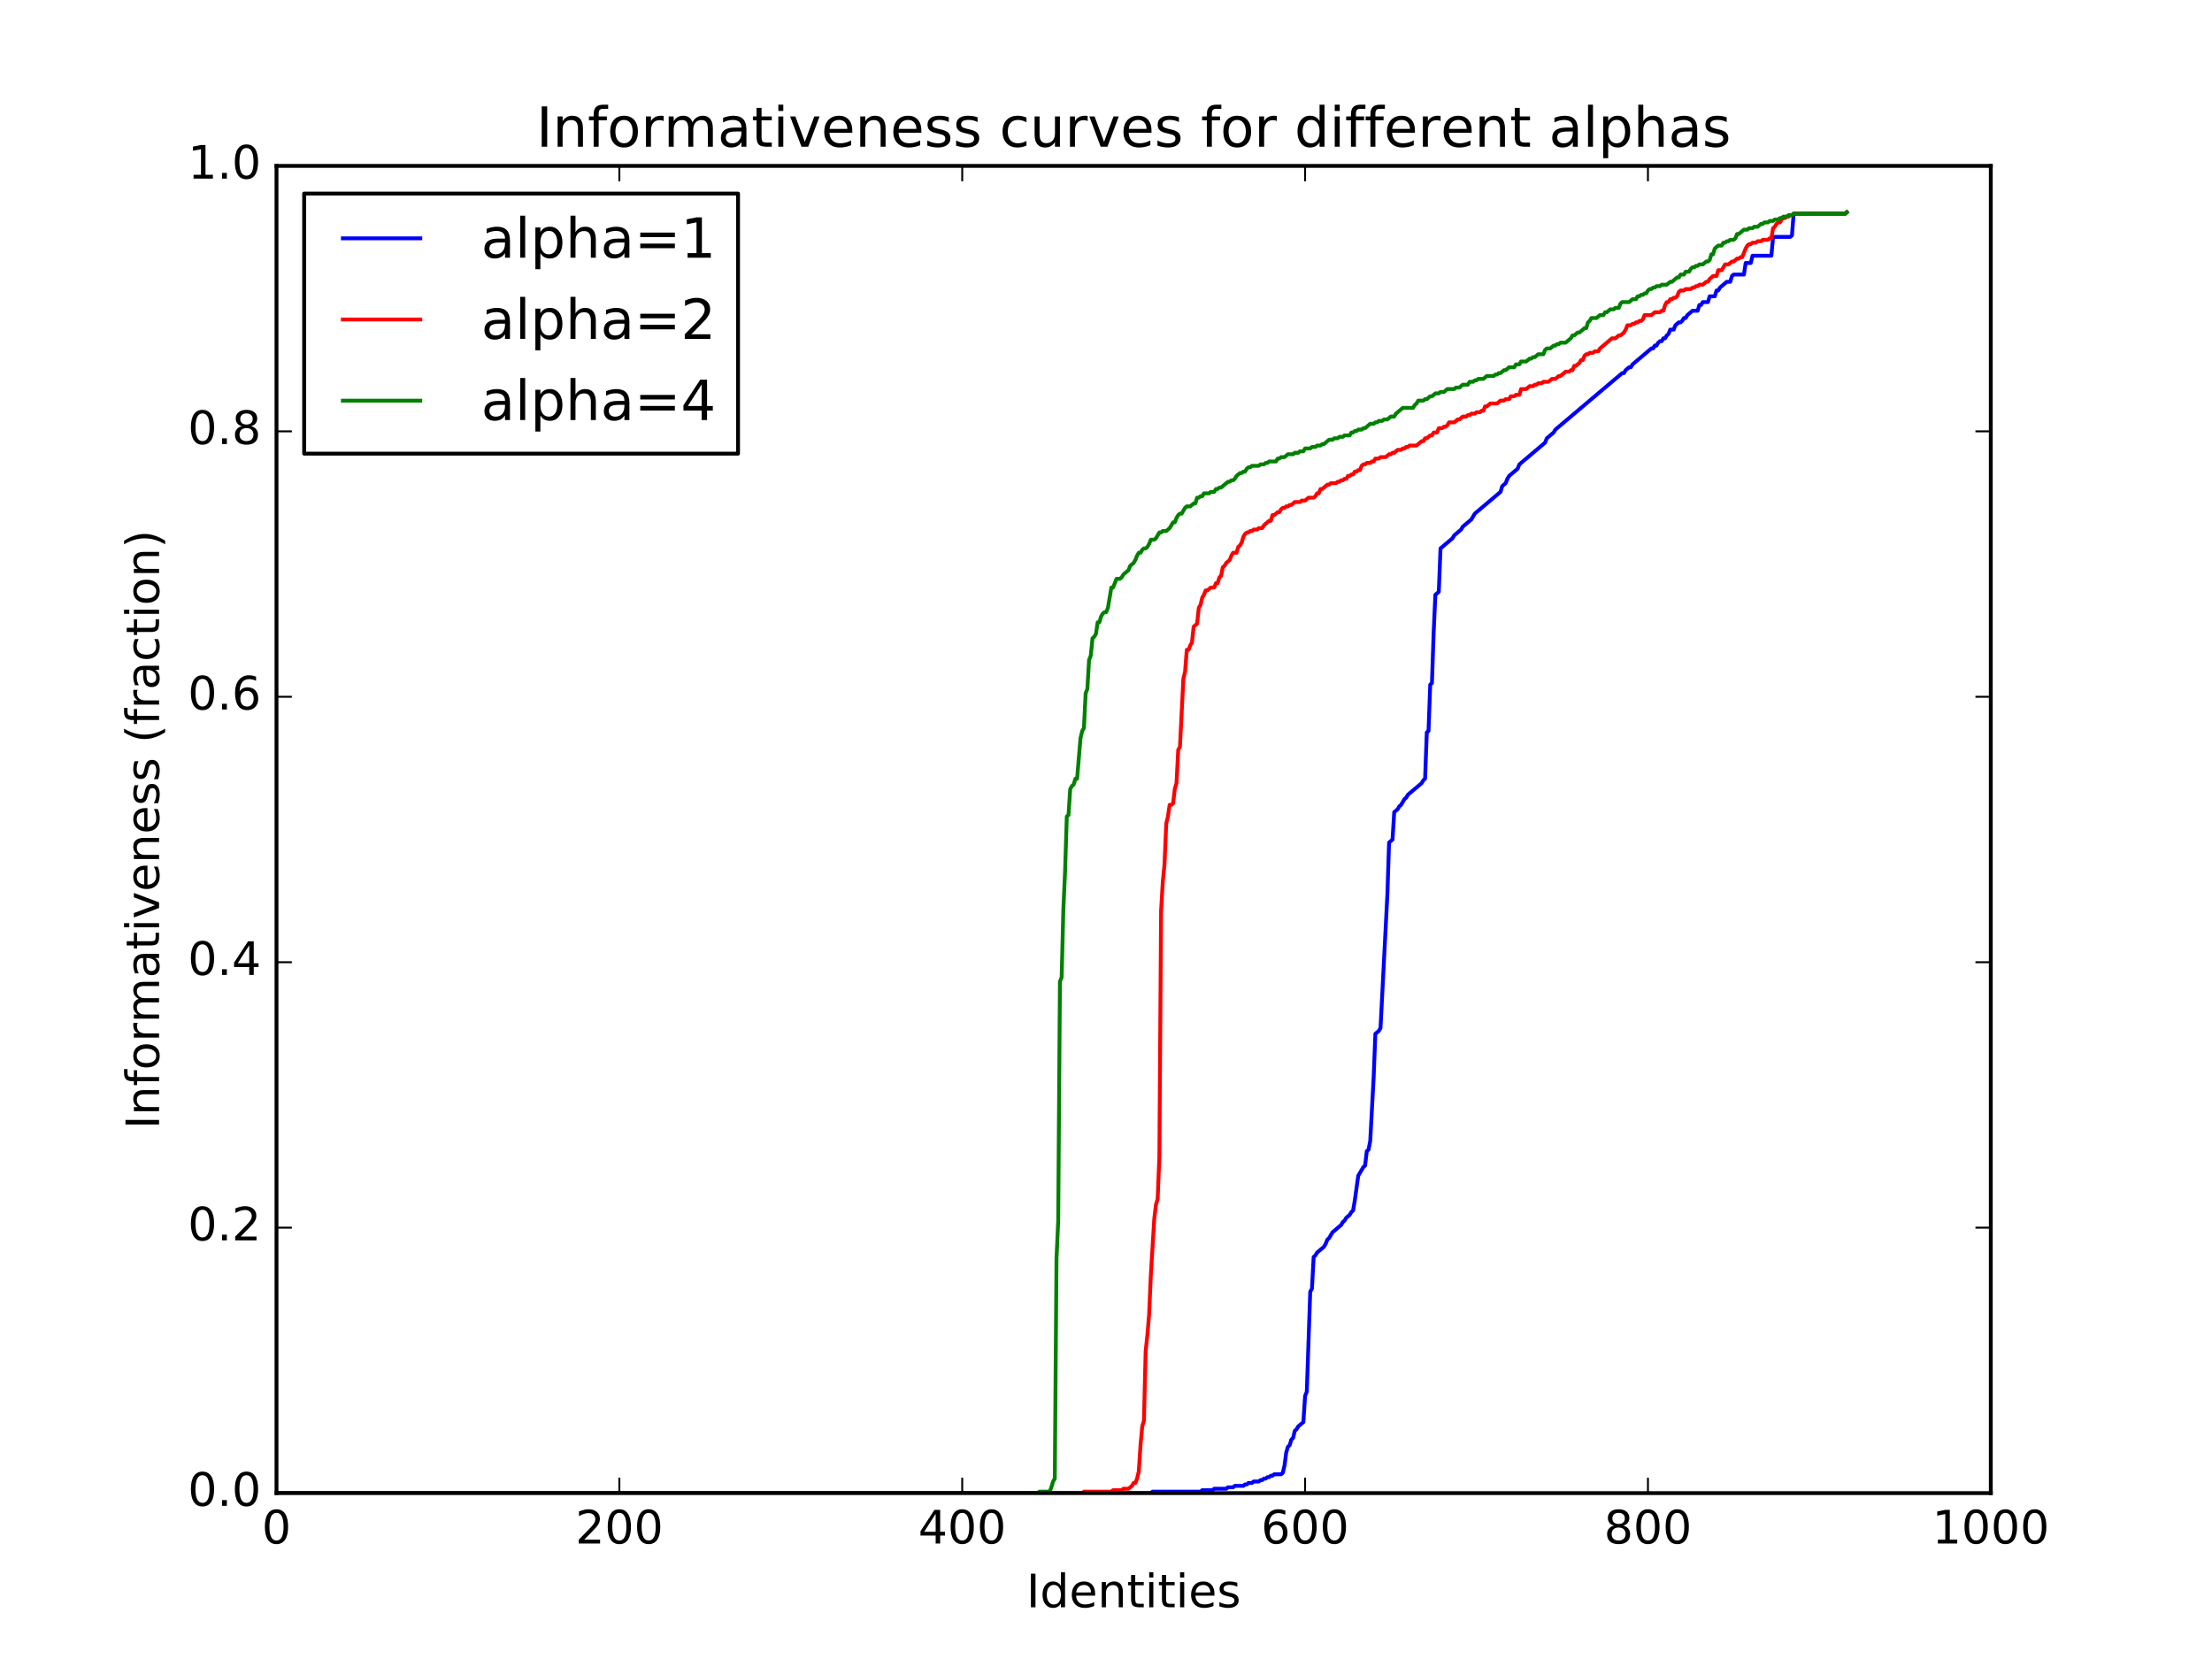 <?xml version="1.0" encoding="utf-8" standalone="no"?>
<!DOCTYPE svg PUBLIC "-//W3C//DTD SVG 1.1//EN"
  "http://www.w3.org/Graphics/SVG/1.1/DTD/svg11.dtd">
<!-- Created with matplotlib (http://matplotlib.org/) -->
<svg height="432pt" version="1.1" viewBox="0 0 576 432" width="576pt" xmlns="http://www.w3.org/2000/svg" xmlns:xlink="http://www.w3.org/1999/xlink">
 <defs>
  <style type="text/css">
*{stroke-linecap:butt;stroke-linejoin:round;stroke-miterlimit:100000;}
  </style>
 </defs>
 <g id="figure_1">
  <g id="patch_1">
   <path d="M 0 432 
L 576 432 
L 576 0 
L 0 0 
z
" style="fill:#ffffff;"/>
  </g>
  <g id="axes_1">
   <g id="patch_2">
    <path d="M 72 388.8 
L 518.4 388.8 
L 518.4 43.2 
L 72 43.2 
z
" style="fill:#ffffff;"/>
   </g>
   <g id="line2d_1">
    <path clip-path="url(#p87e3184c53)" d="M 72 388.8 
L 299.664 388.8 
L 300.11 388.423 
L 312.61 388.423 
L 313.056 388.045 
L 315.734 388.045 
L 316.181 387.668 
L 319.306 387.668 
L 319.752 387.291 
L 321.091 387.291 
L 321.538 386.914 
L 323.77 386.914 
L 324.216 386.536 
L 324.662 386.536 
L 325.109 386.159 
L 326.002 386.159 
L 326.448 385.782 
L 327.787 385.782 
L 328.234 385.404 
L 328.68 385.404 
L 329.126 385.027 
L 329.573 385.027 
L 330.019 384.65 
L 330.466 384.65 
L 330.912 384.272 
L 331.358 384.272 
L 331.805 383.895 
L 333.59 383.895 
L 334.037 383.518 
L 334.483 381.631 
L 334.93 378.236 
L 335.376 376.727 
L 335.822 376.349 
L 336.269 374.84 
L 336.715 374.463 
L 337.162 372.576 
L 337.608 372.199 
L 338.054 371.445 
L 339.394 370.313 
L 339.84 363.521 
L 340.286 362.39 
L 341.179 336.356 
L 341.626 335.602 
L 342.072 327.301 
L 342.518 326.924 
L 342.965 326.169 
L 344.75 324.66 
L 345.197 323.906 
L 345.643 322.774 
L 346.09 322.397 
L 346.982 320.887 
L 349.214 319.001 
L 349.661 318.246 
L 350.107 317.869 
L 350.554 317.114 
L 351.446 316.36 
L 351.893 315.605 
L 352.339 315.228 
L 352.786 312.587 
L 353.678 306.173 
L 355.018 303.909 
L 355.464 303.532 
L 355.91 299.759 
L 356.357 299.382 
L 356.803 297.118 
L 357.696 280.517 
L 358.142 269.198 
L 359.035 268.444 
L 359.482 267.689 
L 361.267 232.978 
L 361.714 219.396 
L 362.606 218.641 
L 363.053 211.472 
L 363.946 210.718 
L 364.392 209.963 
L 364.838 209.586 
L 365.731 208.077 
L 366.178 207.7 
L 366.624 206.945 
L 370.195 203.927 
L 370.642 203.172 
L 371.088 202.795 
L 371.534 190.721 
L 371.981 190.344 
L 372.427 178.271 
L 372.874 177.893 
L 373.32 164.688 
L 373.766 154.879 
L 374.659 154.124 
L 375.106 142.805 
L 378.23 140.164 
L 378.677 139.41 
L 380.462 137.9 
L 380.909 137.146 
L 383.141 135.259 
L 384.034 133.75 
L 390.73 128.091 
L 391.176 126.582 
L 392.069 125.827 
L 392.515 124.695 
L 392.962 123.941 
L 395.194 122.054 
L 395.64 120.922 
L 402.336 115.263 
L 402.782 114.131 
L 404.568 112.622 
L 405.014 111.867 
L 422.424 97.153 
L 422.87 97.153 
L 423.317 96.398 
L 424.21 95.644 
L 424.656 95.644 
L 425.102 94.889 
L 430.013 90.739 
L 430.459 90.739 
L 430.906 89.984 
L 431.352 89.984 
L 431.798 89.23 
L 432.245 88.852 
L 432.691 88.852 
L 433.138 88.098 
L 433.584 88.098 
L 434.03 87.343 
L 434.477 86.966 
L 434.923 85.834 
L 435.816 85.834 
L 436.262 84.702 
L 437.155 83.948 
L 437.602 83.948 
L 438.048 83.57 
L 438.494 82.816 
L 438.941 82.816 
L 439.387 82.061 
L 440.726 80.929 
L 442.066 80.929 
L 442.512 79.42 
L 442.958 79.42 
L 443.405 78.666 
L 444.744 78.666 
L 445.19 77.156 
L 446.53 77.156 
L 446.976 75.647 
L 447.422 75.647 
L 447.869 74.893 
L 449.654 73.383 
L 450.547 73.383 
L 450.994 71.874 
L 451.44 71.497 
L 454.118 71.497 
L 454.565 68.479 
L 455.904 68.479 
L 456.35 66.592 
L 461.261 66.592 
L 461.707 61.687 
L 466.171 61.687 
L 466.618 61.31 
L 467.064 55.651 
L 480.456 55.651 
L 480.902 55.273 
L 480.902 55.273 
" style="fill:none;stroke:#0000ff;stroke-linecap:square;"/>
   </g>
   <g id="line2d_2">
    <path clip-path="url(#p87e3184c53)" d="M 72 388.8 
L 281.808 388.8 
L 282.254 388.423 
L 289.397 388.423 
L 289.843 388.045 
L 292.075 388.045 
L 292.522 387.668 
L 293.861 387.668 
L 294.754 386.914 
L 295.2 386.159 
L 295.646 386.159 
L 296.093 385.027 
L 296.539 383.141 
L 296.986 376.349 
L 297.432 371.445 
L 297.878 369.935 
L 298.325 351.825 
L 298.771 347.675 
L 299.218 342.393 
L 299.664 332.206 
L 300.557 317.492 
L 301.003 313.719 
L 301.45 312.21 
L 301.896 301.268 
L 302.342 237.128 
L 302.789 229.583 
L 303.235 225.055 
L 303.682 214.491 
L 304.128 212.604 
L 304.574 209.586 
L 305.021 209.586 
L 305.467 209.209 
L 305.914 205.436 
L 306.36 203.927 
L 306.806 195.249 
L 307.253 194.494 
L 308.146 176.762 
L 308.592 174.875 
L 309.038 169.216 
L 309.485 169.216 
L 309.931 168.084 
L 310.378 167.329 
L 310.824 163.179 
L 311.717 162.424 
L 312.163 158.274 
L 312.61 157.52 
L 313.056 155.633 
L 313.502 154.879 
L 313.949 153.747 
L 314.395 153.747 
L 315.288 152.992 
L 316.181 152.992 
L 316.627 151.86 
L 317.074 151.86 
L 317.52 150.351 
L 317.966 149.974 
L 318.413 147.71 
L 318.859 147.333 
L 319.306 146.578 
L 320.198 145.824 
L 320.645 144.692 
L 321.091 143.937 
L 321.984 143.937 
L 322.43 142.428 
L 322.877 142.051 
L 323.323 141.296 
L 323.77 139.787 
L 324.216 139.032 
L 324.662 138.655 
L 325.109 138.655 
L 325.555 138.278 
L 326.002 138.278 
L 326.448 137.9 
L 327.341 137.9 
L 327.787 137.523 
L 328.68 137.523 
L 329.126 136.769 
L 330.466 135.637 
L 330.912 135.637 
L 331.358 134.128 
L 331.805 134.128 
L 332.698 133.373 
L 333.144 133.373 
L 333.59 132.618 
L 334.037 132.241 
L 334.483 132.241 
L 334.93 131.864 
L 335.376 131.864 
L 335.822 131.486 
L 336.269 131.486 
L 337.162 130.732 
L 338.501 130.732 
L 338.947 130.355 
L 339.84 130.355 
L 340.733 129.6 
L 342.072 129.6 
L 342.518 129.223 
L 342.965 128.468 
L 343.411 128.468 
L 343.858 127.336 
L 344.304 127.336 
L 345.643 126.204 
L 346.09 126.204 
L 346.536 125.827 
L 347.875 125.827 
L 348.322 125.45 
L 348.768 125.45 
L 349.214 125.072 
L 349.661 125.072 
L 350.107 124.695 
L 350.554 124.695 
L 351 123.941 
L 351.446 123.941 
L 351.893 123.563 
L 352.339 123.563 
L 352.786 122.809 
L 353.232 122.809 
L 353.678 122.431 
L 354.125 122.431 
L 354.571 121.3 
L 355.018 120.922 
L 355.464 120.922 
L 355.91 120.545 
L 356.803 120.545 
L 357.25 120.168 
L 357.696 120.168 
L 358.142 119.413 
L 359.035 119.413 
L 359.482 119.036 
L 360.821 119.036 
L 361.714 118.281 
L 362.16 118.281 
L 362.606 117.904 
L 363.053 117.904 
L 363.946 117.149 
L 364.838 117.149 
L 365.285 116.772 
L 365.731 116.772 
L 366.178 116.395 
L 366.624 116.395 
L 367.07 116.017 
L 368.856 116.017 
L 370.195 114.886 
L 370.642 114.886 
L 371.088 114.131 
L 371.534 114.131 
L 372.427 113.376 
L 372.874 113.376 
L 373.32 112.622 
L 374.213 112.622 
L 374.659 111.49 
L 375.552 111.49 
L 375.998 111.113 
L 376.445 111.113 
L 376.891 110.735 
L 377.338 109.981 
L 378.677 109.981 
L 379.57 109.226 
L 380.016 109.226 
L 380.909 108.472 
L 381.802 108.472 
L 382.248 108.094 
L 382.694 108.094 
L 383.141 107.717 
L 384.034 107.717 
L 384.48 107.34 
L 385.373 107.34 
L 385.819 106.962 
L 386.266 106.962 
L 386.712 105.831 
L 387.158 105.831 
L 388.051 105.076 
L 389.837 105.076 
L 390.73 104.321 
L 391.622 104.321 
L 392.069 103.944 
L 392.962 103.944 
L 393.408 103.19 
L 394.301 103.19 
L 394.747 102.812 
L 395.64 102.812 
L 396.086 101.303 
L 397.426 101.303 
L 398.318 100.548 
L 399.211 100.548 
L 399.658 100.171 
L 400.104 100.171 
L 400.55 99.794 
L 401.443 99.794 
L 401.89 99.417 
L 403.229 99.417 
L 404.122 98.662 
L 405.014 98.662 
L 405.907 97.907 
L 406.354 97.907 
L 407.693 96.776 
L 408.586 96.776 
L 409.032 96.398 
L 409.478 96.398 
L 409.925 95.266 
L 410.371 95.266 
L 411.264 94.512 
L 411.71 93.757 
L 412.157 93.757 
L 412.603 92.625 
L 413.05 92.248 
L 413.496 92.248 
L 413.942 91.871 
L 414.835 91.871 
L 415.282 91.493 
L 416.174 91.493 
L 416.621 90.739 
L 419.746 88.098 
L 420.638 88.098 
L 421.531 87.343 
L 421.978 87.343 
L 422.87 86.589 
L 423.317 85.834 
L 423.763 84.702 
L 424.656 84.702 
L 425.102 84.325 
L 425.549 84.325 
L 425.995 83.948 
L 426.442 83.948 
L 426.888 83.57 
L 427.334 83.57 
L 427.781 83.193 
L 428.227 82.061 
L 430.013 82.061 
L 430.906 81.307 
L 432.245 81.307 
L 432.691 80.929 
L 433.138 80.929 
L 433.584 79.42 
L 434.03 78.666 
L 434.477 78.666 
L 434.923 77.911 
L 435.37 77.911 
L 435.816 77.534 
L 436.262 77.534 
L 436.709 77.156 
L 437.155 76.024 
L 437.602 75.647 
L 438.494 75.647 
L 438.941 75.27 
L 440.28 75.27 
L 440.726 74.893 
L 441.173 74.893 
L 441.619 74.515 
L 442.066 74.515 
L 442.512 74.138 
L 443.405 74.138 
L 444.298 73.383 
L 444.744 73.383 
L 445.19 72.629 
L 446.083 71.874 
L 446.976 71.874 
L 447.422 70.365 
L 448.315 70.365 
L 449.208 68.856 
L 450.101 68.856 
L 450.994 68.101 
L 451.44 68.101 
L 452.333 67.347 
L 452.779 67.347 
L 453.226 66.969 
L 453.672 66.969 
L 454.565 64.706 
L 455.011 63.951 
L 455.458 63.574 
L 455.904 63.574 
L 456.35 63.197 
L 457.243 63.197 
L 457.69 62.819 
L 458.582 62.819 
L 459.029 62.442 
L 460.368 62.442 
L 460.814 62.065 
L 461.261 62.065 
L 461.707 59.424 
L 462.154 59.046 
L 462.6 58.292 
L 463.046 57.914 
L 463.493 57.914 
L 463.939 57.16 
L 464.386 56.783 
L 464.832 56.783 
L 465.278 56.405 
L 465.725 56.405 
L 466.171 56.028 
L 466.618 56.028 
L 467.064 55.651 
L 480.456 55.651 
L 480.902 55.273 
L 480.902 55.273 
" style="fill:none;stroke:#ff0000;stroke-linecap:square;"/>
   </g>
   <g id="line2d_3">
    <path clip-path="url(#p87e3184c53)" d="M 72 388.8 
L 270.202 388.8 
L 270.648 388.423 
L 273.326 388.423 
L 273.773 387.291 
L 274.219 385.782 
L 274.666 385.027 
L 275.112 327.679 
L 275.558 317.869 
L 276.005 255.616 
L 276.451 254.484 
L 276.898 236.751 
L 277.344 226.941 
L 277.79 212.604 
L 278.237 212.227 
L 278.683 205.436 
L 279.13 204.681 
L 279.576 204.304 
L 280.022 202.795 
L 280.469 202.795 
L 281.362 192.231 
L 281.808 190.344 
L 282.254 189.59 
L 282.701 180.534 
L 283.147 179.403 
L 283.594 171.857 
L 284.04 170.725 
L 284.486 166.197 
L 284.933 165.82 
L 285.379 165.066 
L 285.826 162.047 
L 286.272 162.047 
L 286.718 160.538 
L 287.165 159.783 
L 287.611 159.406 
L 288.058 159.406 
L 288.504 158.274 
L 289.397 152.992 
L 289.843 152.992 
L 290.736 150.728 
L 291.629 150.728 
L 292.075 150.351 
L 292.522 149.597 
L 293.861 148.465 
L 294.307 147.333 
L 295.2 146.578 
L 295.646 145.824 
L 296.093 144.692 
L 296.539 143.937 
L 296.986 143.937 
L 297.432 143.183 
L 297.878 142.805 
L 298.325 142.805 
L 298.771 142.428 
L 299.218 141.673 
L 299.664 140.541 
L 300.557 140.541 
L 301.003 140.164 
L 301.896 138.655 
L 302.342 138.655 
L 302.789 138.278 
L 303.682 138.278 
L 304.574 137.523 
L 305.467 136.014 
L 305.914 136.014 
L 306.36 134.882 
L 306.806 134.128 
L 307.253 133.75 
L 307.699 133.75 
L 308.592 132.241 
L 309.038 131.864 
L 309.931 131.864 
L 310.824 131.109 
L 311.27 131.109 
L 311.717 129.6 
L 312.163 129.6 
L 312.61 129.223 
L 313.056 129.223 
L 313.502 128.468 
L 314.842 128.468 
L 315.288 128.091 
L 316.181 128.091 
L 316.627 127.336 
L 317.074 127.336 
L 317.52 126.959 
L 317.966 126.959 
L 319.752 125.45 
L 320.198 125.45 
L 320.645 125.072 
L 321.091 125.072 
L 321.538 124.695 
L 321.984 123.941 
L 322.877 123.186 
L 323.323 123.186 
L 323.77 122.809 
L 324.216 122.809 
L 324.662 122.054 
L 325.109 121.677 
L 325.555 121.677 
L 326.002 121.3 
L 327.787 121.3 
L 328.234 120.922 
L 329.126 120.922 
L 329.573 120.545 
L 330.019 120.545 
L 330.466 120.168 
L 332.251 120.168 
L 332.698 119.413 
L 333.144 119.413 
L 333.59 119.036 
L 334.483 119.036 
L 335.376 118.281 
L 336.715 118.281 
L 337.162 117.904 
L 338.054 117.904 
L 338.501 117.527 
L 339.394 117.527 
L 339.84 116.772 
L 341.179 116.772 
L 341.626 116.395 
L 342.518 116.395 
L 342.965 116.017 
L 343.858 116.017 
L 344.304 115.64 
L 344.75 115.64 
L 346.09 114.508 
L 346.982 114.508 
L 347.429 114.131 
L 348.322 114.131 
L 348.768 113.754 
L 349.661 113.754 
L 350.107 113.376 
L 351.446 113.376 
L 351.893 112.622 
L 352.339 112.622 
L 352.786 112.245 
L 353.232 112.245 
L 353.678 111.867 
L 354.571 111.867 
L 355.018 111.49 
L 355.464 111.49 
L 356.803 110.358 
L 357.696 110.358 
L 358.142 109.981 
L 358.589 109.981 
L 359.035 109.603 
L 359.928 109.603 
L 360.374 109.226 
L 361.267 109.226 
L 362.16 108.472 
L 363.053 108.472 
L 363.499 107.717 
L 365.285 106.208 
L 367.963 106.208 
L 368.41 105.453 
L 368.856 105.076 
L 369.302 104.321 
L 370.642 104.321 
L 371.088 103.944 
L 371.534 103.944 
L 372.427 103.19 
L 372.874 103.19 
L 373.766 102.435 
L 374.659 102.435 
L 375.106 102.058 
L 375.998 102.058 
L 376.891 101.303 
L 378.677 101.303 
L 379.123 100.926 
L 380.016 100.926 
L 380.909 100.171 
L 382.248 100.171 
L 382.694 99.417 
L 383.587 99.417 
L 384.034 99.039 
L 384.48 99.039 
L 384.926 98.662 
L 386.266 98.662 
L 387.158 97.907 
L 388.944 97.907 
L 389.39 97.53 
L 389.837 97.53 
L 390.283 97.153 
L 390.73 97.153 
L 391.622 96.398 
L 392.069 96.398 
L 392.962 95.644 
L 394.301 95.644 
L 394.747 94.889 
L 395.64 94.889 
L 396.086 94.134 
L 397.426 94.134 
L 398.318 93.38 
L 398.765 93.38 
L 399.211 93.003 
L 399.658 93.003 
L 400.55 92.248 
L 401.89 92.248 
L 402.336 91.116 
L 402.782 90.739 
L 403.675 90.739 
L 404.568 89.984 
L 405.014 89.984 
L 405.461 89.607 
L 405.907 89.607 
L 406.354 89.23 
L 407.693 89.23 
L 409.032 88.098 
L 409.478 87.343 
L 409.925 87.343 
L 410.818 86.589 
L 411.264 86.589 
L 412.603 85.457 
L 413.05 85.457 
L 413.496 83.948 
L 413.942 83.57 
L 414.389 82.816 
L 415.728 82.816 
L 416.621 82.061 
L 417.514 82.061 
L 417.96 81.307 
L 418.406 81.307 
L 419.299 80.552 
L 420.192 80.552 
L 420.638 80.175 
L 421.531 80.175 
L 421.978 79.043 
L 422.424 78.666 
L 424.21 78.666 
L 425.102 77.911 
L 425.995 77.911 
L 426.442 77.156 
L 426.888 77.156 
L 427.334 76.779 
L 427.781 76.779 
L 428.227 76.402 
L 428.674 76.402 
L 429.12 75.647 
L 429.566 75.27 
L 430.013 75.27 
L 430.459 74.893 
L 430.906 74.893 
L 431.352 74.515 
L 432.245 74.515 
L 432.691 74.138 
L 434.03 74.138 
L 434.923 73.383 
L 435.37 73.383 
L 436.709 72.252 
L 437.155 72.252 
L 437.602 71.497 
L 438.494 71.497 
L 438.941 70.742 
L 439.834 70.742 
L 440.28 69.988 
L 440.726 69.61 
L 441.173 69.61 
L 441.619 69.233 
L 442.066 69.233 
L 442.512 68.856 
L 443.405 68.856 
L 444.298 68.101 
L 444.744 68.101 
L 445.19 67.724 
L 445.637 66.215 
L 446.083 66.215 
L 446.53 64.706 
L 447.422 63.951 
L 448.315 63.951 
L 448.762 63.197 
L 449.208 63.197 
L 449.654 62.819 
L 450.101 62.819 
L 450.547 62.442 
L 451.44 62.442 
L 451.886 62.065 
L 452.333 60.933 
L 452.779 60.933 
L 454.118 59.801 
L 455.011 59.801 
L 455.458 59.424 
L 456.35 59.424 
L 456.797 59.046 
L 457.69 59.046 
L 458.582 58.292 
L 459.029 58.292 
L 459.475 57.914 
L 460.368 57.914 
L 460.814 57.537 
L 461.707 57.537 
L 462.154 57.16 
L 463.046 57.16 
L 463.493 56.783 
L 463.939 56.783 
L 464.386 56.405 
L 465.278 56.405 
L 465.725 56.028 
L 466.618 56.028 
L 467.064 55.651 
L 480.456 55.651 
L 480.902 55.273 
L 480.902 55.273 
" style="fill:none;stroke:#008000;stroke-linecap:square;"/>
   </g>
   <g id="patch_3">
    <path d="M 72 43.2 
L 518.4 43.2 
" style="fill:none;stroke:#000000;stroke-linecap:square;stroke-linejoin:miter;"/>
   </g>
   <g id="patch_4">
    <path d="M 518.4 388.8 
L 518.4 43.2 
" style="fill:none;stroke:#000000;stroke-linecap:square;stroke-linejoin:miter;"/>
   </g>
   <g id="patch_5">
    <path d="M 72 388.8 
L 518.4 388.8 
" style="fill:none;stroke:#000000;stroke-linecap:square;stroke-linejoin:miter;"/>
   </g>
   <g id="patch_6">
    <path d="M 72 388.8 
L 72 43.2 
" style="fill:none;stroke:#000000;stroke-linecap:square;stroke-linejoin:miter;"/>
   </g>
   <g id="matplotlib.axis_1">
    <g id="xtick_1">
     <g id="line2d_4">
      <defs>
       <path d="M 0 0 
L 0 -4 
" id="me55b9e5e98" style="stroke:#000000;stroke-width:0.5;"/>
      </defs>
      <g>
       <use style="stroke:#000000;stroke-width:0.5;" x="72.0" xlink:href="#me55b9e5e98" y="388.8"/>
      </g>
     </g>
     <g id="line2d_5">
      <defs>
       <path d="M 0 0 
L 0 4 
" id="m7a09a81f83" style="stroke:#000000;stroke-width:0.5;"/>
      </defs>
      <g>
       <use style="stroke:#000000;stroke-width:0.5;" x="72.0" xlink:href="#m7a09a81f83" y="43.2"/>
      </g>
     </g>
     <g id="text_1">
      <!-- 0 -->
      <defs>
       <path d="M 31.781 66.406 
Q 24.172 66.406 20.328 58.906 
Q 16.5 51.422 16.5 36.375 
Q 16.5 21.391 20.328 13.891 
Q 24.172 6.391 31.781 6.391 
Q 39.453 6.391 43.281 13.891 
Q 47.125 21.391 47.125 36.375 
Q 47.125 51.422 43.281 58.906 
Q 39.453 66.406 31.781 66.406 
M 31.781 74.219 
Q 44.047 74.219 50.516 64.516 
Q 56.984 54.828 56.984 36.375 
Q 56.984 17.969 50.516 8.266 
Q 44.047 -1.422 31.781 -1.422 
Q 19.531 -1.422 13.062 8.266 
Q 6.594 17.969 6.594 36.375 
Q 6.594 54.828 13.062 64.516 
Q 19.531 74.219 31.781 74.219 
" id="BitstreamVeraSans-Roman-30"/>
      </defs>
      <g transform="translate(68.183 401.918)scale(0.12 -0.12)">
       <use xlink:href="#BitstreamVeraSans-Roman-30"/>
      </g>
     </g>
    </g>
    <g id="xtick_2">
     <g id="line2d_6">
      <g>
       <use style="stroke:#000000;stroke-width:0.5;" x="161.28" xlink:href="#me55b9e5e98" y="388.8"/>
      </g>
     </g>
     <g id="line2d_7">
      <g>
       <use style="stroke:#000000;stroke-width:0.5;" x="161.28" xlink:href="#m7a09a81f83" y="43.2"/>
      </g>
     </g>
     <g id="text_2">
      <!-- 200 -->
      <defs>
       <path d="M 19.188 8.297 
L 53.609 8.297 
L 53.609 0 
L 7.328 0 
L 7.328 8.297 
Q 12.938 14.109 22.625 23.891 
Q 32.328 33.688 34.812 36.531 
Q 39.547 41.844 41.422 45.531 
Q 43.312 49.219 43.312 52.781 
Q 43.312 58.594 39.234 62.25 
Q 35.156 65.922 28.609 65.922 
Q 23.969 65.922 18.812 64.312 
Q 13.672 62.703 7.812 59.422 
L 7.812 69.391 
Q 13.766 71.781 18.938 73 
Q 24.125 74.219 28.422 74.219 
Q 39.75 74.219 46.484 68.547 
Q 53.219 62.891 53.219 53.422 
Q 53.219 48.922 51.531 44.891 
Q 49.859 40.875 45.406 35.406 
Q 44.188 33.984 37.641 27.219 
Q 31.109 20.453 19.188 8.297 
" id="BitstreamVeraSans-Roman-32"/>
      </defs>
      <g transform="translate(149.827 401.918)scale(0.12 -0.12)">
       <use xlink:href="#BitstreamVeraSans-Roman-32"/>
       <use x="63.623" xlink:href="#BitstreamVeraSans-Roman-30"/>
       <use x="127.246" xlink:href="#BitstreamVeraSans-Roman-30"/>
      </g>
     </g>
    </g>
    <g id="xtick_3">
     <g id="line2d_8">
      <g>
       <use style="stroke:#000000;stroke-width:0.5;" x="250.56" xlink:href="#me55b9e5e98" y="388.8"/>
      </g>
     </g>
     <g id="line2d_9">
      <g>
       <use style="stroke:#000000;stroke-width:0.5;" x="250.56" xlink:href="#m7a09a81f83" y="43.2"/>
      </g>
     </g>
     <g id="text_3">
      <!-- 400 -->
      <defs>
       <path d="M 37.797 64.312 
L 12.891 25.391 
L 37.797 25.391 
z
M 35.203 72.906 
L 47.609 72.906 
L 47.609 25.391 
L 58.016 25.391 
L 58.016 17.188 
L 47.609 17.188 
L 47.609 0 
L 37.797 0 
L 37.797 17.188 
L 4.891 17.188 
L 4.891 26.703 
z
" id="BitstreamVeraSans-Roman-34"/>
      </defs>
      <g transform="translate(239.107 401.918)scale(0.12 -0.12)">
       <use xlink:href="#BitstreamVeraSans-Roman-34"/>
       <use x="63.623" xlink:href="#BitstreamVeraSans-Roman-30"/>
       <use x="127.246" xlink:href="#BitstreamVeraSans-Roman-30"/>
      </g>
     </g>
    </g>
    <g id="xtick_4">
     <g id="line2d_10">
      <g>
       <use style="stroke:#000000;stroke-width:0.5;" x="339.84" xlink:href="#me55b9e5e98" y="388.8"/>
      </g>
     </g>
     <g id="line2d_11">
      <g>
       <use style="stroke:#000000;stroke-width:0.5;" x="339.84" xlink:href="#m7a09a81f83" y="43.2"/>
      </g>
     </g>
     <g id="text_4">
      <!-- 600 -->
      <defs>
       <path d="M 33.016 40.375 
Q 26.375 40.375 22.484 35.828 
Q 18.609 31.297 18.609 23.391 
Q 18.609 15.531 22.484 10.953 
Q 26.375 6.391 33.016 6.391 
Q 39.656 6.391 43.531 10.953 
Q 47.406 15.531 47.406 23.391 
Q 47.406 31.297 43.531 35.828 
Q 39.656 40.375 33.016 40.375 
M 52.594 71.297 
L 52.594 62.312 
Q 48.875 64.062 45.094 64.984 
Q 41.312 65.922 37.594 65.922 
Q 27.828 65.922 22.672 59.328 
Q 17.531 52.734 16.797 39.406 
Q 19.672 43.656 24.016 45.922 
Q 28.375 48.188 33.594 48.188 
Q 44.578 48.188 50.953 41.516 
Q 57.328 34.859 57.328 23.391 
Q 57.328 12.156 50.688 5.359 
Q 44.047 -1.422 33.016 -1.422 
Q 20.359 -1.422 13.672 8.266 
Q 6.984 17.969 6.984 36.375 
Q 6.984 53.656 15.188 63.938 
Q 23.391 74.219 37.203 74.219 
Q 40.922 74.219 44.703 73.484 
Q 48.484 72.75 52.594 71.297 
" id="BitstreamVeraSans-Roman-36"/>
      </defs>
      <g transform="translate(328.387 401.918)scale(0.12 -0.12)">
       <use xlink:href="#BitstreamVeraSans-Roman-36"/>
       <use x="63.623" xlink:href="#BitstreamVeraSans-Roman-30"/>
       <use x="127.246" xlink:href="#BitstreamVeraSans-Roman-30"/>
      </g>
     </g>
    </g>
    <g id="xtick_5">
     <g id="line2d_12">
      <g>
       <use style="stroke:#000000;stroke-width:0.5;" x="429.12" xlink:href="#me55b9e5e98" y="388.8"/>
      </g>
     </g>
     <g id="line2d_13">
      <g>
       <use style="stroke:#000000;stroke-width:0.5;" x="429.12" xlink:href="#m7a09a81f83" y="43.2"/>
      </g>
     </g>
     <g id="text_5">
      <!-- 800 -->
      <defs>
       <path d="M 31.781 34.625 
Q 24.75 34.625 20.719 30.859 
Q 16.703 27.094 16.703 20.516 
Q 16.703 13.922 20.719 10.156 
Q 24.75 6.391 31.781 6.391 
Q 38.812 6.391 42.859 10.172 
Q 46.922 13.969 46.922 20.516 
Q 46.922 27.094 42.891 30.859 
Q 38.875 34.625 31.781 34.625 
M 21.922 38.812 
Q 15.578 40.375 12.031 44.719 
Q 8.5 49.078 8.5 55.328 
Q 8.5 64.062 14.719 69.141 
Q 20.953 74.219 31.781 74.219 
Q 42.672 74.219 48.875 69.141 
Q 55.078 64.062 55.078 55.328 
Q 55.078 49.078 51.531 44.719 
Q 48 40.375 41.703 38.812 
Q 48.828 37.156 52.797 32.312 
Q 56.781 27.484 56.781 20.516 
Q 56.781 9.906 50.312 4.234 
Q 43.844 -1.422 31.781 -1.422 
Q 19.734 -1.422 13.25 4.234 
Q 6.781 9.906 6.781 20.516 
Q 6.781 27.484 10.781 32.312 
Q 14.797 37.156 21.922 38.812 
M 18.312 54.391 
Q 18.312 48.734 21.844 45.562 
Q 25.391 42.391 31.781 42.391 
Q 38.141 42.391 41.719 45.562 
Q 45.312 48.734 45.312 54.391 
Q 45.312 60.062 41.719 63.234 
Q 38.141 66.406 31.781 66.406 
Q 25.391 66.406 21.844 63.234 
Q 18.312 60.062 18.312 54.391 
" id="BitstreamVeraSans-Roman-38"/>
      </defs>
      <g transform="translate(417.668 401.918)scale(0.12 -0.12)">
       <use xlink:href="#BitstreamVeraSans-Roman-38"/>
       <use x="63.623" xlink:href="#BitstreamVeraSans-Roman-30"/>
       <use x="127.246" xlink:href="#BitstreamVeraSans-Roman-30"/>
      </g>
     </g>
    </g>
    <g id="xtick_6">
     <g id="line2d_14">
      <g>
       <use style="stroke:#000000;stroke-width:0.5;" x="518.4" xlink:href="#me55b9e5e98" y="388.8"/>
      </g>
     </g>
     <g id="line2d_15">
      <g>
       <use style="stroke:#000000;stroke-width:0.5;" x="518.4" xlink:href="#m7a09a81f83" y="43.2"/>
      </g>
     </g>
     <g id="text_6">
      <!-- 1000 -->
      <defs>
       <path d="M 12.406 8.297 
L 28.516 8.297 
L 28.516 63.922 
L 10.984 60.406 
L 10.984 69.391 
L 28.422 72.906 
L 38.281 72.906 
L 38.281 8.297 
L 54.391 8.297 
L 54.391 0 
L 12.406 0 
z
" id="BitstreamVeraSans-Roman-31"/>
      </defs>
      <g transform="translate(503.13 401.918)scale(0.12 -0.12)">
       <use xlink:href="#BitstreamVeraSans-Roman-31"/>
       <use x="63.623" xlink:href="#BitstreamVeraSans-Roman-30"/>
       <use x="127.246" xlink:href="#BitstreamVeraSans-Roman-30"/>
       <use x="190.869" xlink:href="#BitstreamVeraSans-Roman-30"/>
      </g>
     </g>
    </g>
    <g id="text_7">
     <!-- Identities -->
     <defs>
      <path d="M 54.891 33.016 
L 54.891 0 
L 45.906 0 
L 45.906 32.719 
Q 45.906 40.484 42.875 44.328 
Q 39.844 48.188 33.797 48.188 
Q 26.516 48.188 22.312 43.547 
Q 18.109 38.922 18.109 30.906 
L 18.109 0 
L 9.078 0 
L 9.078 54.688 
L 18.109 54.688 
L 18.109 46.188 
Q 21.344 51.125 25.703 53.562 
Q 30.078 56 35.797 56 
Q 45.219 56 50.047 50.172 
Q 54.891 44.344 54.891 33.016 
" id="BitstreamVeraSans-Roman-6e"/>
      <path d="M 9.422 54.688 
L 18.406 54.688 
L 18.406 0 
L 9.422 0 
z
M 9.422 75.984 
L 18.406 75.984 
L 18.406 64.594 
L 9.422 64.594 
z
" id="BitstreamVeraSans-Roman-69"/>
      <path d="M 56.203 29.594 
L 56.203 25.203 
L 14.891 25.203 
Q 15.484 15.922 20.484 11.062 
Q 25.484 6.203 34.422 6.203 
Q 39.594 6.203 44.453 7.469 
Q 49.312 8.734 54.109 11.281 
L 54.109 2.781 
Q 49.266 0.734 44.188 -0.344 
Q 39.109 -1.422 33.891 -1.422 
Q 20.797 -1.422 13.156 6.188 
Q 5.516 13.812 5.516 26.812 
Q 5.516 40.234 12.766 48.109 
Q 20.016 56 32.328 56 
Q 43.359 56 49.781 48.891 
Q 56.203 41.797 56.203 29.594 
M 47.219 32.234 
Q 47.125 39.594 43.094 43.984 
Q 39.062 48.391 32.422 48.391 
Q 24.906 48.391 20.391 44.141 
Q 15.875 39.891 15.188 32.172 
z
" id="BitstreamVeraSans-Roman-65"/>
      <path d="M 45.406 46.391 
L 45.406 75.984 
L 54.391 75.984 
L 54.391 0 
L 45.406 0 
L 45.406 8.203 
Q 42.578 3.328 38.25 0.953 
Q 33.938 -1.422 27.875 -1.422 
Q 17.969 -1.422 11.734 6.484 
Q 5.516 14.406 5.516 27.297 
Q 5.516 40.188 11.734 48.094 
Q 17.969 56 27.875 56 
Q 33.938 56 38.25 53.625 
Q 42.578 51.266 45.406 46.391 
M 14.797 27.297 
Q 14.797 17.391 18.875 11.75 
Q 22.953 6.109 30.078 6.109 
Q 37.203 6.109 41.297 11.75 
Q 45.406 17.391 45.406 27.297 
Q 45.406 37.203 41.297 42.844 
Q 37.203 48.484 30.078 48.484 
Q 22.953 48.484 18.875 42.844 
Q 14.797 37.203 14.797 27.297 
" id="BitstreamVeraSans-Roman-64"/>
      <path d="M 18.312 70.219 
L 18.312 54.688 
L 36.812 54.688 
L 36.812 47.703 
L 18.312 47.703 
L 18.312 18.016 
Q 18.312 11.328 20.141 9.422 
Q 21.969 7.516 27.594 7.516 
L 36.812 7.516 
L 36.812 0 
L 27.594 0 
Q 17.188 0 13.234 3.875 
Q 9.281 7.766 9.281 18.016 
L 9.281 47.703 
L 2.688 47.703 
L 2.688 54.688 
L 9.281 54.688 
L 9.281 70.219 
z
" id="BitstreamVeraSans-Roman-74"/>
      <path d="M 44.281 53.078 
L 44.281 44.578 
Q 40.484 46.531 36.375 47.5 
Q 32.281 48.484 27.875 48.484 
Q 21.188 48.484 17.844 46.438 
Q 14.5 44.391 14.5 40.281 
Q 14.5 37.156 16.891 35.375 
Q 19.281 33.594 26.516 31.984 
L 29.594 31.297 
Q 39.156 29.25 43.188 25.516 
Q 47.219 21.781 47.219 15.094 
Q 47.219 7.469 41.188 3.016 
Q 35.156 -1.422 24.609 -1.422 
Q 20.219 -1.422 15.453 -0.562 
Q 10.688 0.297 5.422 2 
L 5.422 11.281 
Q 10.406 8.688 15.234 7.391 
Q 20.062 6.109 24.812 6.109 
Q 31.156 6.109 34.562 8.281 
Q 37.984 10.453 37.984 14.406 
Q 37.984 18.062 35.516 20.016 
Q 33.062 21.969 24.703 23.781 
L 21.578 24.516 
Q 13.234 26.266 9.516 29.906 
Q 5.812 33.547 5.812 39.891 
Q 5.812 47.609 11.281 51.797 
Q 16.75 56 26.812 56 
Q 31.781 56 36.172 55.266 
Q 40.578 54.547 44.281 53.078 
" id="BitstreamVeraSans-Roman-73"/>
      <path d="M 9.812 72.906 
L 19.672 72.906 
L 19.672 0 
L 9.812 0 
z
" id="BitstreamVeraSans-Roman-49"/>
     </defs>
     <g transform="translate(267.271 418.532)scale(0.12 -0.12)">
      <use xlink:href="#BitstreamVeraSans-Roman-49"/>
      <use x="29.492" xlink:href="#BitstreamVeraSans-Roman-64"/>
      <use x="92.969" xlink:href="#BitstreamVeraSans-Roman-65"/>
      <use x="154.492" xlink:href="#BitstreamVeraSans-Roman-6e"/>
      <use x="217.871" xlink:href="#BitstreamVeraSans-Roman-74"/>
      <use x="257.08" xlink:href="#BitstreamVeraSans-Roman-69"/>
      <use x="284.863" xlink:href="#BitstreamVeraSans-Roman-74"/>
      <use x="324.072" xlink:href="#BitstreamVeraSans-Roman-69"/>
      <use x="351.855" xlink:href="#BitstreamVeraSans-Roman-65"/>
      <use x="413.379" xlink:href="#BitstreamVeraSans-Roman-73"/>
     </g>
    </g>
   </g>
   <g id="matplotlib.axis_2">
    <g id="ytick_1">
     <g id="line2d_16">
      <defs>
       <path d="M 0 0 
L 4 0 
" id="m5d34766e99" style="stroke:#000000;stroke-width:0.5;"/>
      </defs>
      <g>
       <use style="stroke:#000000;stroke-width:0.5;" x="72.0" xlink:href="#m5d34766e99" y="388.8"/>
      </g>
     </g>
     <g id="line2d_17">
      <defs>
       <path d="M 0 0 
L -4 0 
" id="m30088831c1" style="stroke:#000000;stroke-width:0.5;"/>
      </defs>
      <g>
       <use style="stroke:#000000;stroke-width:0.5;" x="518.4" xlink:href="#m30088831c1" y="388.8"/>
      </g>
     </g>
     <g id="text_8">
      <!-- 0.0 -->
      <defs>
       <path d="M 10.688 12.406 
L 21 12.406 
L 21 0 
L 10.688 0 
z
" id="BitstreamVeraSans-Roman-2e"/>
      </defs>
      <g transform="translate(48.916 392.111)scale(0.12 -0.12)">
       <use xlink:href="#BitstreamVeraSans-Roman-30"/>
       <use x="63.623" xlink:href="#BitstreamVeraSans-Roman-2e"/>
       <use x="95.41" xlink:href="#BitstreamVeraSans-Roman-30"/>
      </g>
     </g>
    </g>
    <g id="ytick_2">
     <g id="line2d_18">
      <g>
       <use style="stroke:#000000;stroke-width:0.5;" x="72.0" xlink:href="#m5d34766e99" y="319.68"/>
      </g>
     </g>
     <g id="line2d_19">
      <g>
       <use style="stroke:#000000;stroke-width:0.5;" x="518.4" xlink:href="#m30088831c1" y="319.68"/>
      </g>
     </g>
     <g id="text_9">
      <!-- 0.2 -->
      <g transform="translate(48.916 322.991)scale(0.12 -0.12)">
       <use xlink:href="#BitstreamVeraSans-Roman-30"/>
       <use x="63.623" xlink:href="#BitstreamVeraSans-Roman-2e"/>
       <use x="95.41" xlink:href="#BitstreamVeraSans-Roman-32"/>
      </g>
     </g>
    </g>
    <g id="ytick_3">
     <g id="line2d_20">
      <g>
       <use style="stroke:#000000;stroke-width:0.5;" x="72.0" xlink:href="#m5d34766e99" y="250.56"/>
      </g>
     </g>
     <g id="line2d_21">
      <g>
       <use style="stroke:#000000;stroke-width:0.5;" x="518.4" xlink:href="#m30088831c1" y="250.56"/>
      </g>
     </g>
     <g id="text_10">
      <!-- 0.4 -->
      <g transform="translate(48.916 253.871)scale(0.12 -0.12)">
       <use xlink:href="#BitstreamVeraSans-Roman-30"/>
       <use x="63.623" xlink:href="#BitstreamVeraSans-Roman-2e"/>
       <use x="95.41" xlink:href="#BitstreamVeraSans-Roman-34"/>
      </g>
     </g>
    </g>
    <g id="ytick_4">
     <g id="line2d_22">
      <g>
       <use style="stroke:#000000;stroke-width:0.5;" x="72.0" xlink:href="#m5d34766e99" y="181.44"/>
      </g>
     </g>
     <g id="line2d_23">
      <g>
       <use style="stroke:#000000;stroke-width:0.5;" x="518.4" xlink:href="#m30088831c1" y="181.44"/>
      </g>
     </g>
     <g id="text_11">
      <!-- 0.6 -->
      <g transform="translate(48.916 184.751)scale(0.12 -0.12)">
       <use xlink:href="#BitstreamVeraSans-Roman-30"/>
       <use x="63.623" xlink:href="#BitstreamVeraSans-Roman-2e"/>
       <use x="95.41" xlink:href="#BitstreamVeraSans-Roman-36"/>
      </g>
     </g>
    </g>
    <g id="ytick_5">
     <g id="line2d_24">
      <g>
       <use style="stroke:#000000;stroke-width:0.5;" x="72.0" xlink:href="#m5d34766e99" y="112.32"/>
      </g>
     </g>
     <g id="line2d_25">
      <g>
       <use style="stroke:#000000;stroke-width:0.5;" x="518.4" xlink:href="#m30088831c1" y="112.32"/>
      </g>
     </g>
     <g id="text_12">
      <!-- 0.8 -->
      <g transform="translate(48.916 115.631)scale(0.12 -0.12)">
       <use xlink:href="#BitstreamVeraSans-Roman-30"/>
       <use x="63.623" xlink:href="#BitstreamVeraSans-Roman-2e"/>
       <use x="95.41" xlink:href="#BitstreamVeraSans-Roman-38"/>
      </g>
     </g>
    </g>
    <g id="ytick_6">
     <g id="line2d_26">
      <g>
       <use style="stroke:#000000;stroke-width:0.5;" x="72.0" xlink:href="#m5d34766e99" y="43.2"/>
      </g>
     </g>
     <g id="line2d_27">
      <g>
       <use style="stroke:#000000;stroke-width:0.5;" x="518.4" xlink:href="#m30088831c1" y="43.2"/>
      </g>
     </g>
     <g id="text_13">
      <!-- 1.0 -->
      <g transform="translate(48.916 46.511)scale(0.12 -0.12)">
       <use xlink:href="#BitstreamVeraSans-Roman-31"/>
       <use x="63.623" xlink:href="#BitstreamVeraSans-Roman-2e"/>
       <use x="95.41" xlink:href="#BitstreamVeraSans-Roman-30"/>
      </g>
     </g>
    </g>
    <g id="text_14">
     <!-- Informativeness (fraction) -->
     <defs>
      <path id="BitstreamVeraSans-Roman-20"/>
      <path d="M 41.109 46.297 
Q 39.594 47.172 37.812 47.578 
Q 36.031 48 33.891 48 
Q 26.266 48 22.188 43.047 
Q 18.109 38.094 18.109 28.812 
L 18.109 0 
L 9.078 0 
L 9.078 54.688 
L 18.109 54.688 
L 18.109 46.188 
Q 20.953 51.172 25.484 53.578 
Q 30.031 56 36.531 56 
Q 37.453 56 38.578 55.875 
Q 39.703 55.766 41.062 55.516 
z
" id="BitstreamVeraSans-Roman-72"/>
      <path d="M 52 44.188 
Q 55.375 50.25 60.062 53.125 
Q 64.75 56 71.094 56 
Q 79.641 56 84.281 50.016 
Q 88.922 44.047 88.922 33.016 
L 88.922 0 
L 79.891 0 
L 79.891 32.719 
Q 79.891 40.578 77.094 44.375 
Q 74.312 48.188 68.609 48.188 
Q 61.625 48.188 57.562 43.547 
Q 53.516 38.922 53.516 30.906 
L 53.516 0 
L 44.484 0 
L 44.484 32.719 
Q 44.484 40.625 41.703 44.406 
Q 38.922 48.188 33.109 48.188 
Q 26.219 48.188 22.156 43.531 
Q 18.109 38.875 18.109 30.906 
L 18.109 0 
L 9.078 0 
L 9.078 54.688 
L 18.109 54.688 
L 18.109 46.188 
Q 21.188 51.219 25.484 53.609 
Q 29.781 56 35.688 56 
Q 41.656 56 45.828 52.969 
Q 50 49.953 52 44.188 
" id="BitstreamVeraSans-Roman-6d"/>
      <path d="M 30.609 48.391 
Q 23.391 48.391 19.188 42.75 
Q 14.984 37.109 14.984 27.297 
Q 14.984 17.484 19.156 11.844 
Q 23.344 6.203 30.609 6.203 
Q 37.797 6.203 41.984 11.859 
Q 46.188 17.531 46.188 27.297 
Q 46.188 37.016 41.984 42.703 
Q 37.797 48.391 30.609 48.391 
M 30.609 56 
Q 42.328 56 49.016 48.375 
Q 55.719 40.766 55.719 27.297 
Q 55.719 13.875 49.016 6.219 
Q 42.328 -1.422 30.609 -1.422 
Q 18.844 -1.422 12.172 6.219 
Q 5.516 13.875 5.516 27.297 
Q 5.516 40.766 12.172 48.375 
Q 18.844 56 30.609 56 
" id="BitstreamVeraSans-Roman-6f"/>
      <path d="M 8.016 75.875 
L 15.828 75.875 
Q 23.141 64.359 26.781 53.312 
Q 30.422 42.281 30.422 31.391 
Q 30.422 20.453 26.781 9.375 
Q 23.141 -1.703 15.828 -13.188 
L 8.016 -13.188 
Q 14.5 -2 17.703 9.062 
Q 20.906 20.125 20.906 31.391 
Q 20.906 42.672 17.703 53.656 
Q 14.5 64.656 8.016 75.875 
" id="BitstreamVeraSans-Roman-29"/>
      <path d="M 31 75.875 
Q 24.469 64.656 21.281 53.656 
Q 18.109 42.672 18.109 31.391 
Q 18.109 20.125 21.312 9.062 
Q 24.516 -2 31 -13.188 
L 23.188 -13.188 
Q 15.875 -1.703 12.234 9.375 
Q 8.594 20.453 8.594 31.391 
Q 8.594 42.281 12.203 53.312 
Q 15.828 64.359 23.188 75.875 
z
" id="BitstreamVeraSans-Roman-28"/>
      <path d="M 2.984 54.688 
L 12.5 54.688 
L 29.594 8.797 
L 46.688 54.688 
L 56.203 54.688 
L 35.688 0 
L 23.484 0 
z
" id="BitstreamVeraSans-Roman-76"/>
      <path d="M 37.109 75.984 
L 37.109 68.5 
L 28.516 68.5 
Q 23.688 68.5 21.797 66.547 
Q 19.922 64.594 19.922 59.516 
L 19.922 54.688 
L 34.719 54.688 
L 34.719 47.703 
L 19.922 47.703 
L 19.922 0 
L 10.891 0 
L 10.891 47.703 
L 2.297 47.703 
L 2.297 54.688 
L 10.891 54.688 
L 10.891 58.5 
Q 10.891 67.625 15.141 71.797 
Q 19.391 75.984 28.609 75.984 
z
" id="BitstreamVeraSans-Roman-66"/>
      <path d="M 34.281 27.484 
Q 23.391 27.484 19.188 25 
Q 14.984 22.516 14.984 16.5 
Q 14.984 11.719 18.141 8.906 
Q 21.297 6.109 26.703 6.109 
Q 34.188 6.109 38.703 11.406 
Q 43.219 16.703 43.219 25.484 
L 43.219 27.484 
z
M 52.203 31.203 
L 52.203 0 
L 43.219 0 
L 43.219 8.297 
Q 40.141 3.328 35.547 0.953 
Q 30.953 -1.422 24.312 -1.422 
Q 15.922 -1.422 10.953 3.297 
Q 6 8.016 6 15.922 
Q 6 25.141 12.172 29.828 
Q 18.359 34.516 30.609 34.516 
L 43.219 34.516 
L 43.219 35.406 
Q 43.219 41.609 39.141 45 
Q 35.062 48.391 27.688 48.391 
Q 23 48.391 18.547 47.266 
Q 14.109 46.141 10.016 43.891 
L 10.016 52.203 
Q 14.938 54.109 19.578 55.047 
Q 24.219 56 28.609 56 
Q 40.484 56 46.344 49.844 
Q 52.203 43.703 52.203 31.203 
" id="BitstreamVeraSans-Roman-61"/>
      <path d="M 48.781 52.594 
L 48.781 44.188 
Q 44.969 46.297 41.141 47.344 
Q 37.312 48.391 33.406 48.391 
Q 24.656 48.391 19.812 42.844 
Q 14.984 37.312 14.984 27.297 
Q 14.984 17.281 19.812 11.734 
Q 24.656 6.203 33.406 6.203 
Q 37.312 6.203 41.141 7.25 
Q 44.969 8.297 48.781 10.406 
L 48.781 2.094 
Q 45.016 0.344 40.984 -0.531 
Q 36.969 -1.422 32.422 -1.422 
Q 20.062 -1.422 12.781 6.344 
Q 5.516 14.109 5.516 27.297 
Q 5.516 40.672 12.859 48.328 
Q 20.219 56 33.016 56 
Q 37.156 56 41.109 55.141 
Q 45.062 54.297 48.781 52.594 
" id="BitstreamVeraSans-Roman-63"/>
     </defs>
     <g transform="translate(41.421 293.987)rotate(-90.0)scale(0.12 -0.12)">
      <use xlink:href="#BitstreamVeraSans-Roman-49"/>
      <use x="29.492" xlink:href="#BitstreamVeraSans-Roman-6e"/>
      <use x="92.871" xlink:href="#BitstreamVeraSans-Roman-66"/>
      <use x="128.076" xlink:href="#BitstreamVeraSans-Roman-6f"/>
      <use x="189.258" xlink:href="#BitstreamVeraSans-Roman-72"/>
      <use x="230.355" xlink:href="#BitstreamVeraSans-Roman-6d"/>
      <use x="327.768" xlink:href="#BitstreamVeraSans-Roman-61"/>
      <use x="389.047" xlink:href="#BitstreamVeraSans-Roman-74"/>
      <use x="428.256" xlink:href="#BitstreamVeraSans-Roman-69"/>
      <use x="456.039" xlink:href="#BitstreamVeraSans-Roman-76"/>
      <use x="515.219" xlink:href="#BitstreamVeraSans-Roman-65"/>
      <use x="576.742" xlink:href="#BitstreamVeraSans-Roman-6e"/>
      <use x="640.121" xlink:href="#BitstreamVeraSans-Roman-65"/>
      <use x="701.645" xlink:href="#BitstreamVeraSans-Roman-73"/>
      <use x="753.744" xlink:href="#BitstreamVeraSans-Roman-73"/>
      <use x="805.844" xlink:href="#BitstreamVeraSans-Roman-20"/>
      <use x="837.631" xlink:href="#BitstreamVeraSans-Roman-28"/>
      <use x="876.645" xlink:href="#BitstreamVeraSans-Roman-66"/>
      <use x="911.85" xlink:href="#BitstreamVeraSans-Roman-72"/>
      <use x="952.963" xlink:href="#BitstreamVeraSans-Roman-61"/>
      <use x="1014.242" xlink:href="#BitstreamVeraSans-Roman-63"/>
      <use x="1069.223" xlink:href="#BitstreamVeraSans-Roman-74"/>
      <use x="1108.432" xlink:href="#BitstreamVeraSans-Roman-69"/>
      <use x="1136.215" xlink:href="#BitstreamVeraSans-Roman-6f"/>
      <use x="1197.396" xlink:href="#BitstreamVeraSans-Roman-6e"/>
      <use x="1260.775" xlink:href="#BitstreamVeraSans-Roman-29"/>
     </g>
    </g>
   </g>
   <g id="text_15">
    <!-- Informativeness curves for different alphas -->
    <defs>
     <path d="M 8.5 21.578 
L 8.5 54.688 
L 17.484 54.688 
L 17.484 21.922 
Q 17.484 14.156 20.5 10.266 
Q 23.531 6.391 29.594 6.391 
Q 36.859 6.391 41.078 11.031 
Q 45.312 15.672 45.312 23.688 
L 45.312 54.688 
L 54.297 54.688 
L 54.297 0 
L 45.312 0 
L 45.312 8.406 
Q 42.047 3.422 37.719 1 
Q 33.406 -1.422 27.688 -1.422 
Q 18.266 -1.422 13.375 4.438 
Q 8.5 10.297 8.5 21.578 
" id="BitstreamVeraSans-Roman-75"/>
     <path d="M 18.109 8.203 
L 18.109 -20.797 
L 9.078 -20.797 
L 9.078 54.688 
L 18.109 54.688 
L 18.109 46.391 
Q 20.953 51.266 25.266 53.625 
Q 29.594 56 35.594 56 
Q 45.562 56 51.781 48.094 
Q 58.016 40.188 58.016 27.297 
Q 58.016 14.406 51.781 6.484 
Q 45.562 -1.422 35.594 -1.422 
Q 29.594 -1.422 25.266 0.953 
Q 20.953 3.328 18.109 8.203 
M 48.688 27.297 
Q 48.688 37.203 44.609 42.844 
Q 40.531 48.484 33.406 48.484 
Q 26.266 48.484 22.188 42.844 
Q 18.109 37.203 18.109 27.297 
Q 18.109 17.391 22.188 11.75 
Q 26.266 6.109 33.406 6.109 
Q 40.531 6.109 44.609 11.75 
Q 48.688 17.391 48.688 27.297 
" id="BitstreamVeraSans-Roman-70"/>
     <path d="M 9.422 75.984 
L 18.406 75.984 
L 18.406 0 
L 9.422 0 
z
" id="BitstreamVeraSans-Roman-6c"/>
     <path d="M 54.891 33.016 
L 54.891 0 
L 45.906 0 
L 45.906 32.719 
Q 45.906 40.484 42.875 44.328 
Q 39.844 48.188 33.797 48.188 
Q 26.516 48.188 22.312 43.547 
Q 18.109 38.922 18.109 30.906 
L 18.109 0 
L 9.078 0 
L 9.078 75.984 
L 18.109 75.984 
L 18.109 46.188 
Q 21.344 51.125 25.703 53.562 
Q 30.078 56 35.797 56 
Q 45.219 56 50.047 50.172 
Q 54.891 44.344 54.891 33.016 
" id="BitstreamVeraSans-Roman-68"/>
    </defs>
    <g transform="translate(139.649 38.2)scale(0.144 -0.144)">
     <use xlink:href="#BitstreamVeraSans-Roman-49"/>
     <use x="29.492" xlink:href="#BitstreamVeraSans-Roman-6e"/>
     <use x="92.871" xlink:href="#BitstreamVeraSans-Roman-66"/>
     <use x="128.076" xlink:href="#BitstreamVeraSans-Roman-6f"/>
     <use x="189.258" xlink:href="#BitstreamVeraSans-Roman-72"/>
     <use x="230.355" xlink:href="#BitstreamVeraSans-Roman-6d"/>
     <use x="327.768" xlink:href="#BitstreamVeraSans-Roman-61"/>
     <use x="389.047" xlink:href="#BitstreamVeraSans-Roman-74"/>
     <use x="428.256" xlink:href="#BitstreamVeraSans-Roman-69"/>
     <use x="456.039" xlink:href="#BitstreamVeraSans-Roman-76"/>
     <use x="515.219" xlink:href="#BitstreamVeraSans-Roman-65"/>
     <use x="576.742" xlink:href="#BitstreamVeraSans-Roman-6e"/>
     <use x="640.121" xlink:href="#BitstreamVeraSans-Roman-65"/>
     <use x="701.645" xlink:href="#BitstreamVeraSans-Roman-73"/>
     <use x="753.744" xlink:href="#BitstreamVeraSans-Roman-73"/>
     <use x="805.844" xlink:href="#BitstreamVeraSans-Roman-20"/>
     <use x="837.631" xlink:href="#BitstreamVeraSans-Roman-63"/>
     <use x="892.611" xlink:href="#BitstreamVeraSans-Roman-75"/>
     <use x="955.99" xlink:href="#BitstreamVeraSans-Roman-72"/>
     <use x="997.104" xlink:href="#BitstreamVeraSans-Roman-76"/>
     <use x="1056.283" xlink:href="#BitstreamVeraSans-Roman-65"/>
     <use x="1117.807" xlink:href="#BitstreamVeraSans-Roman-73"/>
     <use x="1169.906" xlink:href="#BitstreamVeraSans-Roman-20"/>
     <use x="1201.693" xlink:href="#BitstreamVeraSans-Roman-66"/>
     <use x="1236.898" xlink:href="#BitstreamVeraSans-Roman-6f"/>
     <use x="1298.08" xlink:href="#BitstreamVeraSans-Roman-72"/>
     <use x="1339.193" xlink:href="#BitstreamVeraSans-Roman-20"/>
     <use x="1370.98" xlink:href="#BitstreamVeraSans-Roman-64"/>
     <use x="1434.457" xlink:href="#BitstreamVeraSans-Roman-69"/>
     <use x="1462.24" xlink:href="#BitstreamVeraSans-Roman-66"/>
     <use x="1497.445" xlink:href="#BitstreamVeraSans-Roman-66"/>
     <use x="1532.65" xlink:href="#BitstreamVeraSans-Roman-65"/>
     <use x="1594.174" xlink:href="#BitstreamVeraSans-Roman-72"/>
     <use x="1635.256" xlink:href="#BitstreamVeraSans-Roman-65"/>
     <use x="1696.779" xlink:href="#BitstreamVeraSans-Roman-6e"/>
     <use x="1760.158" xlink:href="#BitstreamVeraSans-Roman-74"/>
     <use x="1799.367" xlink:href="#BitstreamVeraSans-Roman-20"/>
     <use x="1831.154" xlink:href="#BitstreamVeraSans-Roman-61"/>
     <use x="1892.434" xlink:href="#BitstreamVeraSans-Roman-6c"/>
     <use x="1920.217" xlink:href="#BitstreamVeraSans-Roman-70"/>
     <use x="1983.693" xlink:href="#BitstreamVeraSans-Roman-68"/>
     <use x="2047.072" xlink:href="#BitstreamVeraSans-Roman-61"/>
     <use x="2108.352" xlink:href="#BitstreamVeraSans-Roman-73"/>
    </g>
   </g>
   <g id="legend_1">
    <g id="patch_7">
     <path d="M 79.2 118.129 
L 192.186 118.129 
L 192.186 50.4 
L 79.2 50.4 
z
" style="fill:#ffffff;stroke:#000000;stroke-linejoin:miter;"/>
    </g>
    <g id="line2d_28">
     <path d="M 89.28 62.062 
L 109.44 62.062 
" style="fill:none;stroke:#0000ff;stroke-linecap:square;"/>
    </g>
    <g id="line2d_29"/>
    <g id="text_16">
     <!-- alpha=1 -->
     <defs>
      <path d="M 10.594 45.406 
L 73.188 45.406 
L 73.188 37.203 
L 10.594 37.203 
z
M 10.594 25.484 
L 73.188 25.484 
L 73.188 17.188 
L 10.594 17.188 
z
" id="BitstreamVeraSans-Roman-3d"/>
     </defs>
     <g transform="translate(125.28 67.102)scale(0.144 -0.144)">
      <use xlink:href="#BitstreamVeraSans-Roman-61"/>
      <use x="61.279" xlink:href="#BitstreamVeraSans-Roman-6c"/>
      <use x="89.062" xlink:href="#BitstreamVeraSans-Roman-70"/>
      <use x="152.539" xlink:href="#BitstreamVeraSans-Roman-68"/>
      <use x="215.918" xlink:href="#BitstreamVeraSans-Roman-61"/>
      <use x="277.197" xlink:href="#BitstreamVeraSans-Roman-3d"/>
      <use x="360.986" xlink:href="#BitstreamVeraSans-Roman-31"/>
     </g>
    </g>
    <g id="line2d_30">
     <path d="M 89.28 83.198 
L 109.44 83.198 
" style="fill:none;stroke:#ff0000;stroke-linecap:square;"/>
    </g>
    <g id="line2d_31"/>
    <g id="text_17">
     <!-- alpha=2 -->
     <g transform="translate(125.28 88.238)scale(0.144 -0.144)">
      <use xlink:href="#BitstreamVeraSans-Roman-61"/>
      <use x="61.279" xlink:href="#BitstreamVeraSans-Roman-6c"/>
      <use x="89.062" xlink:href="#BitstreamVeraSans-Roman-70"/>
      <use x="152.539" xlink:href="#BitstreamVeraSans-Roman-68"/>
      <use x="215.918" xlink:href="#BitstreamVeraSans-Roman-61"/>
      <use x="277.197" xlink:href="#BitstreamVeraSans-Roman-3d"/>
      <use x="360.986" xlink:href="#BitstreamVeraSans-Roman-32"/>
     </g>
    </g>
    <g id="line2d_32">
     <path d="M 89.28 104.335 
L 109.44 104.335 
" style="fill:none;stroke:#008000;stroke-linecap:square;"/>
    </g>
    <g id="line2d_33"/>
    <g id="text_18">
     <!-- alpha=4 -->
     <g transform="translate(125.28 109.375)scale(0.144 -0.144)">
      <use xlink:href="#BitstreamVeraSans-Roman-61"/>
      <use x="61.279" xlink:href="#BitstreamVeraSans-Roman-6c"/>
      <use x="89.062" xlink:href="#BitstreamVeraSans-Roman-70"/>
      <use x="152.539" xlink:href="#BitstreamVeraSans-Roman-68"/>
      <use x="215.918" xlink:href="#BitstreamVeraSans-Roman-61"/>
      <use x="277.197" xlink:href="#BitstreamVeraSans-Roman-3d"/>
      <use x="360.986" xlink:href="#BitstreamVeraSans-Roman-34"/>
     </g>
    </g>
   </g>
  </g>
 </g>
 <defs>
  <clipPath id="p87e3184c53">
   <rect height="345.6" width="446.4" x="72.0" y="43.2"/>
  </clipPath>
 </defs>
</svg>
